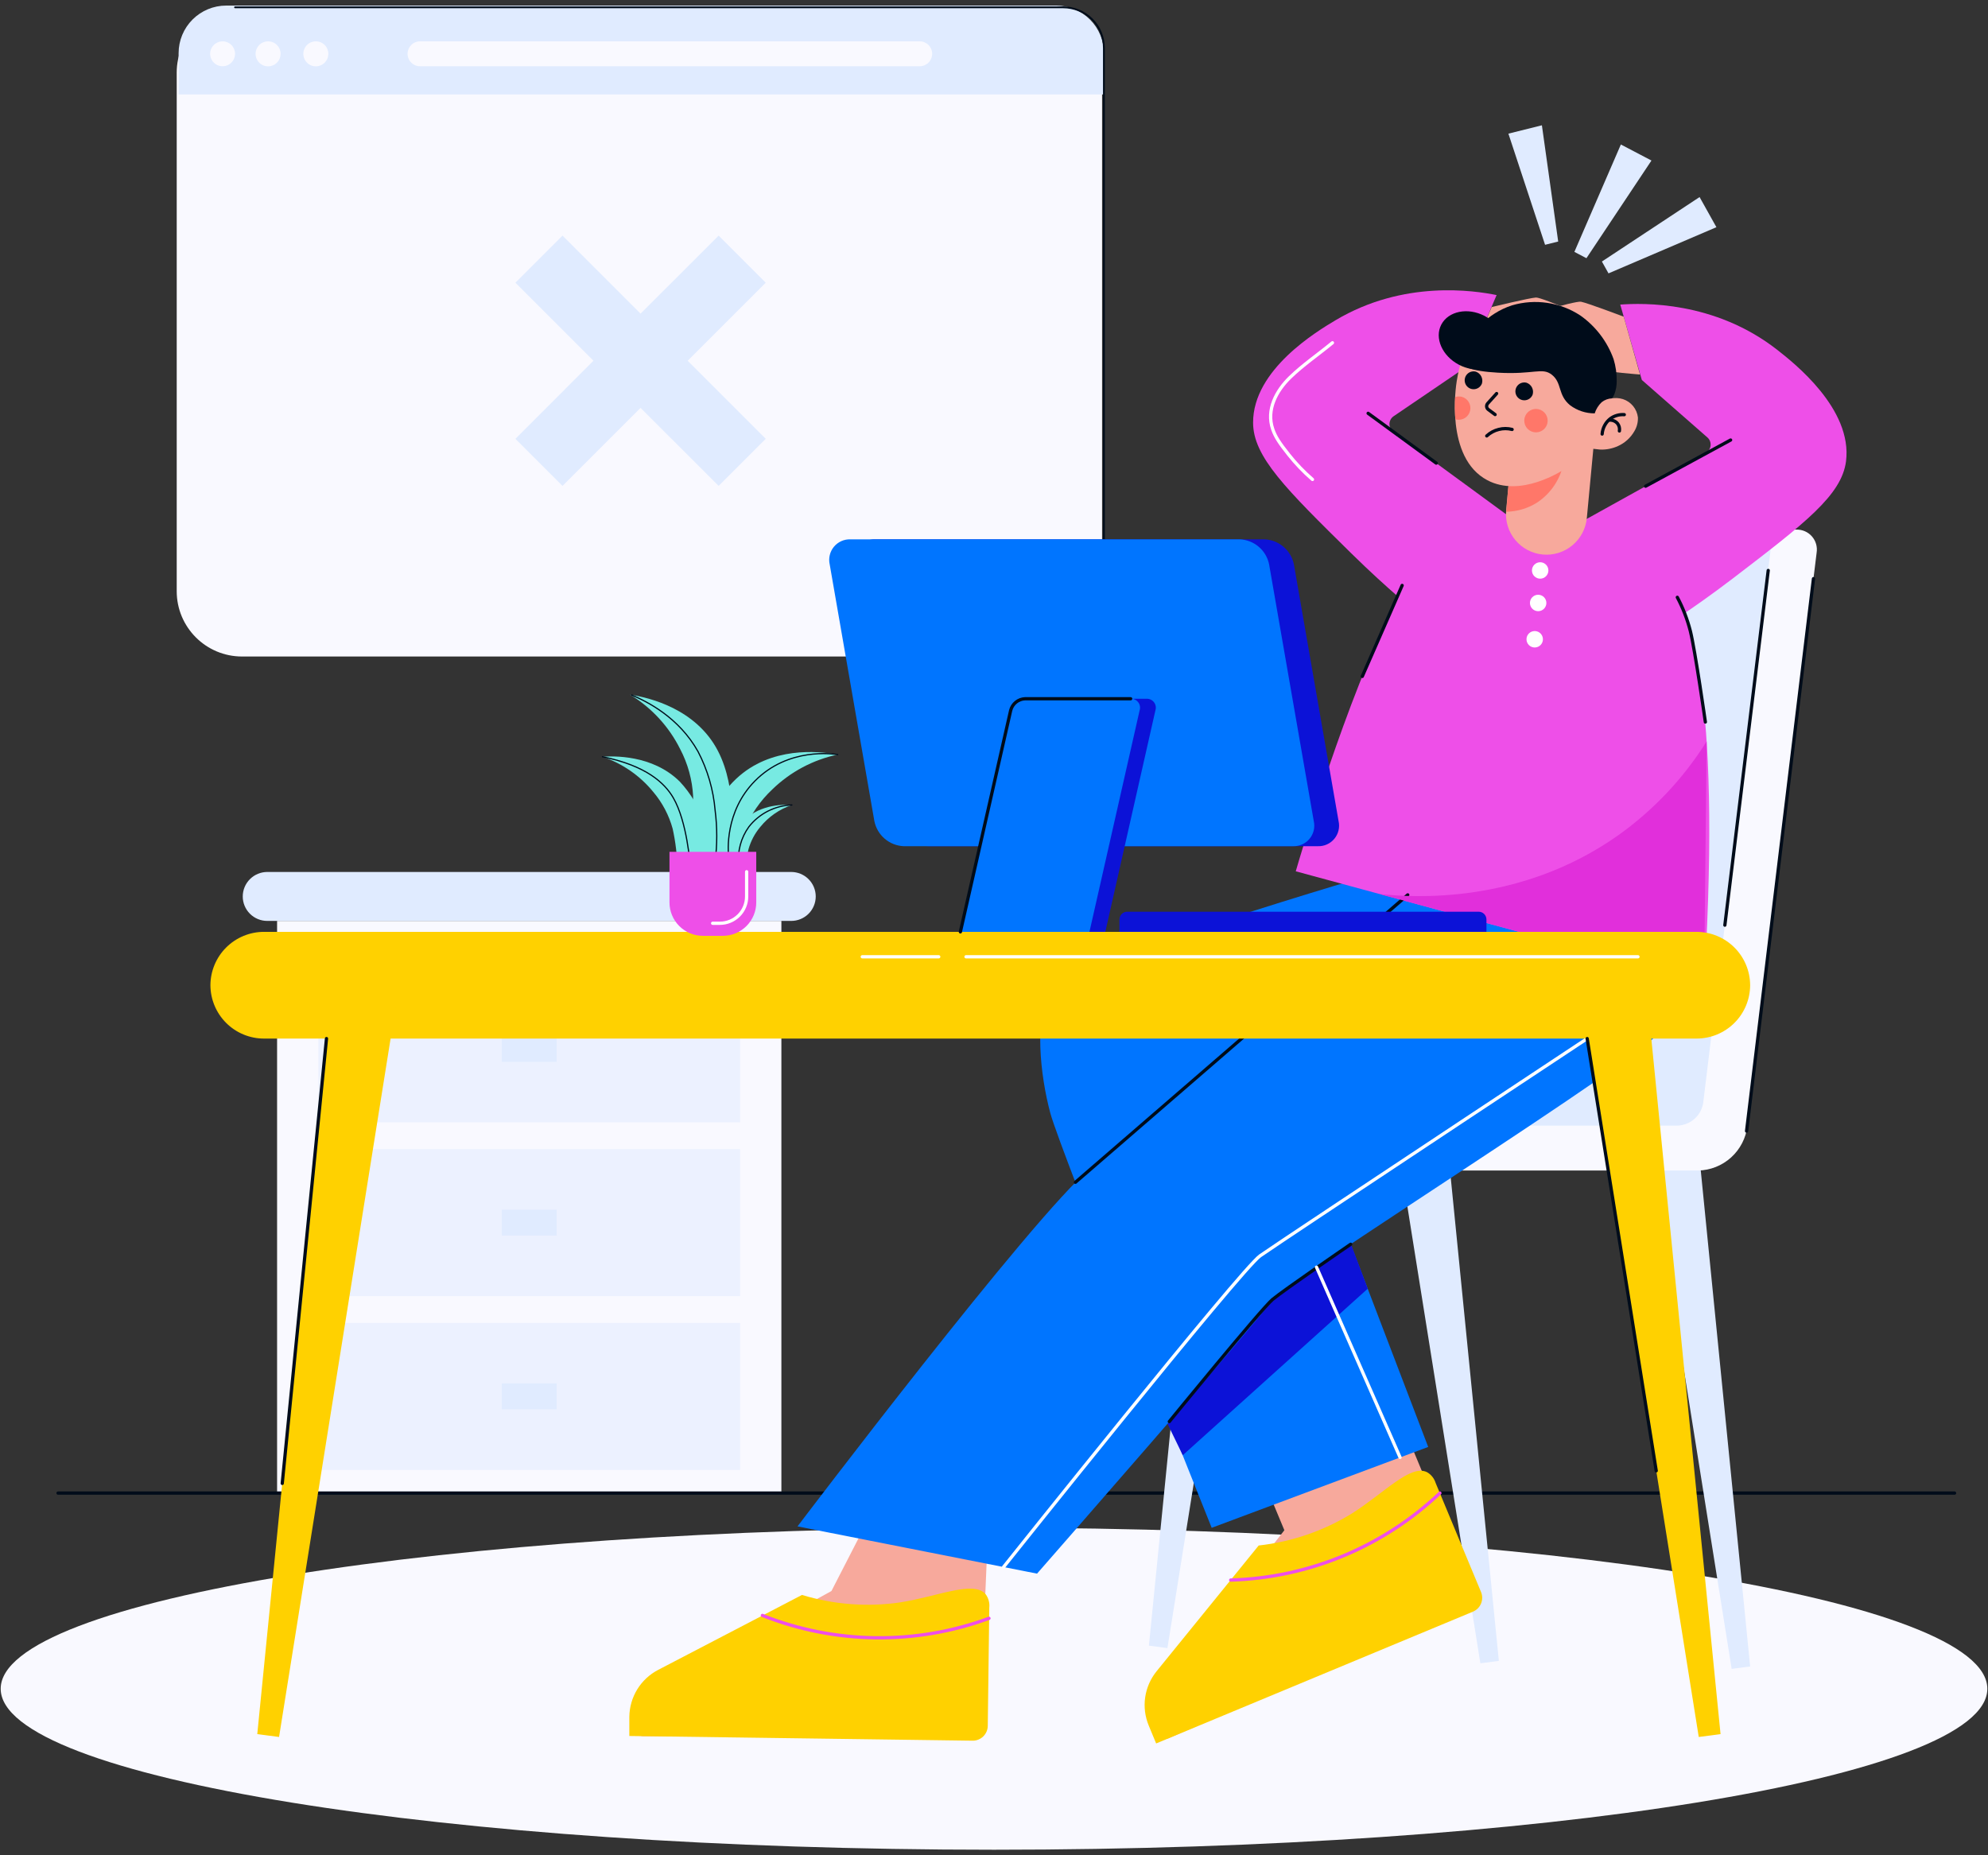<svg width="270" height="252" viewBox="0 0 270 252" fill="none" xmlns="http://www.w3.org/2000/svg">
<rect x="0" y="0" width="270" height="252" fill="#333333" stroke="none"/>
<g clip-path="url(#clip0_998_56816)">
<path d="M140.802 1H32.874C27.973 1 24 4.973 24 9.874V80.3C24 85.201 27.973 89.174 32.874 89.174H140.802C145.703 89.174 149.676 85.201 149.676 80.3V9.874C149.676 4.973 145.703 1 140.802 1Z" fill="#F9F9FF"/>
<path d="M97.603 32L86.998 42.601L76.397 32L70 38.397L80.601 48.998L70 59.603L76.397 66L86.998 55.399L97.603 66L104 59.603L93.399 48.998L104 38.397L97.603 32Z" fill="#E0EBFF"/>
<path d="M149.928 12.828V7.223C149.928 5.514 149.251 3.873 148.045 2.662C146.839 1.45 145.202 0.765 143.493 0.757H30.718C29.004 0.759 27.361 1.441 26.149 2.653C24.938 3.866 24.258 5.509 24.258 7.223V12.828H149.928Z" fill="#E0EBFF"/>
<path d="M31.924 7.308C31.924 7.643 31.824 7.97 31.638 8.248C31.452 8.526 31.188 8.743 30.879 8.871C30.57 9 30.23 9.033 29.901 8.968C29.573 8.902 29.271 8.741 29.035 8.505C28.798 8.268 28.637 7.966 28.572 7.638C28.506 7.31 28.54 6.97 28.668 6.66C28.796 6.351 29.013 6.087 29.291 5.901C29.569 5.715 29.897 5.616 30.231 5.616C30.68 5.616 31.111 5.794 31.428 6.111C31.745 6.429 31.924 6.859 31.924 7.308Z" fill="#F9F9FF"/>
<path d="M38.108 7.308C38.109 7.644 38.01 7.974 37.824 8.254C37.638 8.534 37.373 8.753 37.062 8.882C36.751 9.011 36.409 9.045 36.079 8.98C35.749 8.915 35.446 8.753 35.208 8.515C34.971 8.277 34.809 7.974 34.743 7.644C34.678 7.314 34.712 6.972 34.841 6.661C34.971 6.351 35.189 6.086 35.469 5.899C35.75 5.713 36.079 5.615 36.415 5.616C36.638 5.616 36.858 5.66 37.063 5.745C37.268 5.83 37.455 5.954 37.612 6.111C37.769 6.269 37.894 6.455 37.979 6.66C38.064 6.866 38.108 7.086 38.108 7.308Z" fill="#F9F9FF"/>
<path d="M44.592 7.308C44.593 7.644 44.495 7.973 44.309 8.253C44.123 8.533 43.858 8.752 43.548 8.881C43.237 9.011 42.896 9.045 42.566 8.98C42.236 8.916 41.933 8.754 41.695 8.517C41.457 8.28 41.294 7.977 41.228 7.648C41.162 7.318 41.196 6.976 41.324 6.666C41.452 6.355 41.67 6.089 41.95 5.902C42.229 5.715 42.557 5.616 42.894 5.616C43.116 5.615 43.337 5.658 43.543 5.743C43.749 5.827 43.936 5.952 44.094 6.109C44.252 6.266 44.377 6.453 44.463 6.659C44.548 6.865 44.592 7.085 44.592 7.308Z" fill="#F9F9FF"/>
<path d="M124.908 9H57.054C56.831 9.001 56.61 8.958 56.404 8.873C56.198 8.789 56.011 8.664 55.853 8.507C55.696 8.35 55.57 8.163 55.485 7.957C55.399 7.751 55.355 7.531 55.355 7.308C55.355 7.085 55.399 6.865 55.485 6.659C55.57 6.453 55.696 6.266 55.853 6.109C56.011 5.952 56.198 5.827 56.404 5.743C56.61 5.658 56.831 5.615 57.054 5.616H124.908C125.357 5.616 125.787 5.794 126.105 6.111C126.422 6.429 126.6 6.859 126.6 7.308C126.6 7.757 126.422 8.187 126.105 8.505C125.787 8.822 125.357 9 124.908 9Z" fill="#F9F9FF"/>
<path d="M31.926 0.994H144.398C145.865 0.994 147.272 1.577 148.309 2.614C149.346 3.651 149.929 5.058 149.929 6.526V82.465" stroke="#000C1A" stroke-width="0.249" stroke-linecap="round" stroke-linejoin="round"/>
<path d="M106.124 125.087H37.633V202.743H106.124V125.087Z" fill="#F9F9FF"/>
<path d="M107.459 125.087H36.299C35.862 125.088 35.43 125.003 35.026 124.836C34.623 124.67 34.256 124.426 33.947 124.118C33.637 123.81 33.392 123.444 33.224 123.041C33.056 122.638 32.969 122.206 32.969 121.769C32.969 120.886 33.32 120.039 33.944 119.415C34.569 118.79 35.416 118.439 36.299 118.439H107.459C108.342 118.439 109.189 118.79 109.813 119.415C110.438 120.039 110.789 120.886 110.789 121.769C110.788 122.206 110.701 122.638 110.533 123.041C110.365 123.444 110.12 123.81 109.811 124.118C109.502 124.426 109.135 124.67 108.731 124.836C108.327 125.003 107.895 125.088 107.459 125.087Z" fill="#E0EBFF"/>
<path opacity="0.5" d="M100.514 132.487H43.238V152.454H100.514V132.487Z" fill="#E0EBFF"/>
<path opacity="0.5" d="M100.514 179.688H43.238V199.656H100.514V179.688Z" fill="#E0EBFF"/>
<path opacity="0.5" d="M100.514 156.088H43.238V176.055H100.514V156.088Z" fill="#E0EBFF"/>
<path d="M75.603 140.712H68.148V144.224H75.603V140.712Z" fill="#E0EBFF"/>
<path d="M75.603 164.312H68.148V167.824H75.603V164.312Z" fill="#E0EBFF"/>
<path d="M75.603 187.913H68.148V191.425H75.603V187.913Z" fill="#E0EBFF"/>
<path d="M265.458 202.804H7.883" stroke="#000C1A" stroke-width="0.443" stroke-linecap="round" stroke-linejoin="round"/>
<path d="M135.002 251.249C209.509 251.249 269.909 241.459 269.909 229.383C269.909 217.306 209.509 207.517 135.002 207.517C60.494 207.517 0.094 217.306 0.094 229.383C0.094 241.459 60.494 251.249 135.002 251.249Z" fill="#F9F9FF"/>
<path d="M237.697 226.356L235.186 226.683L221.672 142.046L229.205 141.07L237.697 226.356Z" fill="#E0EBFF"/>
<path d="M156.039 223.529L158.556 223.857L172.07 139.219L164.531 138.243L156.039 223.529Z" fill="#E0EBFF"/>
<path d="M203.566 225.598L201.055 225.925L187.535 141.282L195.075 140.305L203.566 225.598Z" fill="#E0EBFF"/>
<path d="M230.637 158.993H166.871L169.158 139.044H238.977L237.321 152.946C237.122 154.589 236.336 156.106 235.108 157.217C233.88 158.328 232.293 158.958 230.637 158.993Z" fill="#F9F9FF"/>
<path d="M234.086 152.891H194.8C194.403 152.901 194.008 152.824 193.644 152.665C193.28 152.505 192.955 152.268 192.693 151.969C192.431 151.671 192.238 151.318 192.127 150.937C192.016 150.555 191.991 150.154 192.052 149.761L201.181 75.065C201.301 74.212 201.72 73.43 202.363 72.857C203.006 72.284 203.831 71.957 204.693 71.935H243.979C244.376 71.925 244.77 72.003 245.134 72.162C245.498 72.321 245.823 72.558 246.085 72.857C246.347 73.156 246.54 73.508 246.651 73.89C246.762 74.271 246.788 74.673 246.726 75.065L237.598 149.761C237.477 150.614 237.058 151.397 236.415 151.97C235.772 152.543 234.947 152.869 234.086 152.891Z" fill="#F9F9FF"/>
<path d="M227.806 152.891H188.52C188.124 152.9 187.73 152.822 187.366 152.663C187.003 152.503 186.679 152.266 186.418 151.967C186.156 151.669 185.964 151.316 185.853 150.935C185.743 150.554 185.717 150.153 185.779 149.761L194.877 75.071C194.997 74.219 195.416 73.436 196.059 72.863C196.702 72.29 197.528 71.963 198.389 71.942H237.681C238.078 71.933 238.472 72.011 238.835 72.17C239.199 72.33 239.523 72.567 239.785 72.865C240.047 73.164 240.24 73.516 240.351 73.897C240.462 74.278 240.489 74.679 240.428 75.071L231.324 149.761C231.204 150.615 230.784 151.399 230.14 151.972C229.495 152.545 228.668 152.871 227.806 152.891Z" fill="#E0EBFF"/>
<path d="M174.435 207.85L170.195 197.654L188.968 189.848L200.626 217.876L158.519 236.188L156.402 231.087L174.435 207.85Z" fill="#F7A99C"/>
<path d="M157.022 236.813L156.016 234.386C155.511 233.174 155.344 231.848 155.532 230.549C155.72 229.249 156.256 228.025 157.083 227.005L170.949 209.924C175.438 209.428 179.761 207.943 183.607 205.576C187.974 202.822 191.577 198.819 193.834 199.977C194.383 200.301 194.791 200.818 194.98 201.427L201.149 216.245C201.356 216.745 201.356 217.307 201.149 217.807C200.942 218.308 200.545 218.706 200.045 218.914L157.022 236.813Z" fill="#FFD100"/>
<path d="M167.148 214.619C177.749 214.307 187.863 210.101 195.559 202.804" stroke="#EE4FE8" stroke-width="0.443" stroke-linecap="round" stroke-linejoin="round"/>
<path d="M112.924 216.105L118.935 204.405L134.341 204.217L133.007 235.678L87.098 235.83L87.164 230.31L112.924 216.105Z" fill="#F7A99C"/>
<path d="M85.473 235.8V233.18C85.49 231.866 85.862 230.582 86.549 229.463C87.237 228.344 88.215 227.432 89.379 226.823L108.922 216.639C113.24 217.958 117.797 218.304 122.266 217.652C127.367 216.851 132.262 214.619 133.875 216.554C134.258 217.079 134.431 217.728 134.36 218.374L134.154 234.423C134.151 234.691 134.095 234.956 133.989 235.203C133.883 235.449 133.73 235.672 133.538 235.859C133.346 236.046 133.119 236.194 132.869 236.293C132.62 236.392 132.354 236.441 132.086 236.437L85.473 235.8Z" fill="#FFD100"/>
<path d="M103.547 219.423C113.406 223.336 124.361 223.476 134.317 219.817" stroke="#EE4FE8" stroke-width="0.443" stroke-linecap="round" stroke-linejoin="round"/>
<path d="M187.85 118.348C187.85 118.348 144.877 130.867 142.651 134.507C140.425 138.146 141.262 146.031 142.651 151.199C144.04 156.366 164.565 207.522 164.565 207.522L193.971 196.538L173.821 143.817L211.651 124.626L187.85 118.348Z" fill="#0075FF"/>
<path d="M158.562 193.384C158.562 193.384 170.402 177.407 172.21 176.018C174.017 174.629 183.334 168.576 183.334 168.576L185.76 175.042L160.637 197.66L158.562 193.384Z" fill="#0C12D7"/>
<path d="M224.015 129.454C224.015 129.454 226.241 137.642 225.131 140.372C224.021 143.101 173.945 174.539 172.835 176.504C171.725 178.469 140.845 213.746 140.845 213.746L108.316 207.328C108.316 207.328 140.306 165.101 148.094 158.702C155.882 152.303 191.213 121.551 191.213 121.551L224.015 129.454Z" fill="#0075FF"/>
<path d="M215.094 70.71L231.671 61.509C231.851 61.409 232.004 61.266 232.118 61.094C232.231 60.922 232.302 60.725 232.323 60.52C232.345 60.314 232.316 60.107 232.241 59.915C232.165 59.723 232.045 59.552 231.889 59.416L222.985 51.61L220.055 41.372C223.088 41.153 232.841 40.85 241.357 47.504C243.614 49.275 251.626 55.535 250.716 62.668C250.11 67.259 245.191 71.038 235.304 78.602C232.441 80.785 229.972 82.508 228.195 83.697L215.094 70.71Z" fill="#EE4FE8"/>
<path d="M220.525 43.015C220.525 43.015 215.564 41.135 214.721 40.983C213.877 40.832 205.355 43.41 205.355 43.41L205.707 45.272C205.707 45.272 212.088 45.563 212.379 45.739C212.67 45.915 216.48 49.851 217.28 50.185C218.081 50.518 222.739 50.87 222.739 50.87L220.525 43.015Z" fill="#F7A99C"/>
<path d="M204.53 69.837L189.233 58.64C189.067 58.519 188.933 58.359 188.842 58.175C188.751 57.99 188.705 57.787 188.708 57.581C188.712 57.376 188.765 57.174 188.862 56.993C188.96 56.812 189.1 56.657 189.269 56.541L199.083 49.87L203.262 40.08C200.266 39.473 190.64 37.969 181.36 43.513C178.897 44.987 170.175 50.185 170.188 57.403C170.188 62.031 174.627 66.398 183.495 75.132C186.061 77.655 188.299 79.669 189.912 81.076L204.53 69.837Z" fill="#EE4FE8"/>
<path d="M202.594 41.705C202.594 41.705 207.75 40.462 208.605 40.413C209.46 40.365 217.594 43.986 217.594 43.986L216.987 45.806C216.987 45.806 210.625 45.296 210.315 45.435C210.006 45.575 205.736 49.002 204.899 49.233C204.062 49.463 199.367 49.233 199.367 49.233L202.594 41.705Z" fill="#F7A99C"/>
<path d="M204.528 69.837L215.519 70.662C221.402 73.349 224.617 76.691 226.328 78.868C228.263 81.294 233.078 88.385 231.987 122.078C231.829 126.979 231.592 130.952 231.429 133.391L175.984 118.348C176.621 116.14 182.844 94.948 189.328 82.21C191.033 78.856 193.386 74.859 197.953 72.196C199.983 71.016 202.212 70.217 204.528 69.837Z" fill="#EE4FE8"/>
<path d="M209.523 75.32C210.976 75.455 212.424 75.008 213.547 74.076C214.671 73.145 215.379 71.805 215.516 70.352L216.626 58.555L205.665 57.524L204.555 69.321C204.419 70.775 204.865 72.224 205.797 73.349C206.728 74.474 208.069 75.183 209.523 75.32Z" fill="#F7A99C"/>
<path d="M204.864 66.022L212.336 62.989C211.888 65.128 210.624 67.007 208.812 68.23C207.544 69.045 206.073 69.488 204.566 69.509L204.864 66.022Z" fill="#FF7769"/>
<path d="M217.22 54.928C217.269 54.752 217.766 54.522 217.918 54.443C218.176 54.308 218.452 54.208 218.736 54.145C219.292 54.019 219.872 54.042 220.417 54.212C220.96 54.388 221.441 54.717 221.802 55.159C222.164 55.601 222.39 56.138 222.455 56.705C222.477 57.374 222.302 58.034 221.951 58.604C221.444 59.474 220.679 60.165 219.761 60.581C219.002 60.93 218.171 61.096 217.335 61.066C216.724 61.019 216.116 60.932 215.516 60.805C216.086 58.844 216.654 56.885 217.22 54.928Z" fill="#F7A99C"/>
<path d="M218.707 55.177C217.856 58.595 215.758 61.572 212.824 63.523C211.999 64.056 206.516 67.611 202.003 65.227C196.199 62.164 197.757 52.326 197.842 51.792C198.146 49.972 199.055 44.696 203.732 42.245C204.983 41.606 206.349 41.221 207.75 41.112C209.151 41.002 210.56 41.171 211.896 41.609C213.231 42.046 214.467 42.744 215.532 43.661C216.597 44.578 217.47 45.696 218.101 46.952C219.854 50.452 219.059 53.751 218.707 55.177Z" fill="#F7A99C"/>
<path d="M201.265 52.108C201.178 52.323 201.031 52.51 200.842 52.644C200.653 52.779 200.429 52.856 200.197 52.867C199.965 52.879 199.734 52.823 199.533 52.707C199.332 52.59 199.168 52.419 199.061 52.213C198.954 52.006 198.909 51.773 198.931 51.542C198.953 51.311 199.041 51.09 199.184 50.908C199.327 50.725 199.52 50.587 199.739 50.51C199.959 50.434 200.196 50.422 200.422 50.476C200.748 50.583 201.019 50.814 201.177 51.119C201.335 51.425 201.366 51.779 201.265 52.108Z" fill="#000C1A"/>
<path d="M208.151 53.612C208.065 53.827 207.918 54.014 207.729 54.148C207.539 54.283 207.315 54.361 207.083 54.372C206.851 54.383 206.621 54.327 206.42 54.211C206.218 54.095 206.055 53.923 205.948 53.717C205.841 53.51 205.796 53.278 205.818 53.046C205.84 52.815 205.927 52.595 206.071 52.412C206.214 52.229 206.407 52.091 206.626 52.014C206.846 51.938 207.082 51.926 207.308 51.98C207.635 52.087 207.906 52.318 208.064 52.623C208.221 52.929 208.253 53.284 208.151 53.612Z" fill="#000C1A"/>
<path d="M203.263 53.454L202.05 54.8C201.998 54.858 201.958 54.927 201.934 55.001C201.91 55.075 201.901 55.154 201.909 55.232C201.917 55.309 201.941 55.385 201.98 55.453C202.019 55.52 202.072 55.579 202.135 55.625L203.057 56.311" stroke="#000C1A" stroke-width="0.443" stroke-linecap="round" stroke-linejoin="round"/>
<path d="M210.161 57.475C210.094 57.782 209.937 58.063 209.711 58.281C209.484 58.498 209.198 58.644 208.889 58.7C208.58 58.755 208.261 58.718 207.973 58.592C207.685 58.466 207.44 58.258 207.271 57.993C207.101 57.729 207.014 57.42 207.02 57.105C207.026 56.791 207.125 56.486 207.304 56.228C207.484 55.97 207.736 55.771 208.028 55.656C208.321 55.541 208.641 55.516 208.948 55.583C209.359 55.675 209.717 55.925 209.944 56.279C210.172 56.634 210.25 57.064 210.161 57.475Z" fill="#FF7769"/>
<path d="M217.594 58.955C217.625 58.55 217.739 58.155 217.93 57.796C218.121 57.437 218.385 57.121 218.704 56.869C219.251 56.466 219.924 56.272 220.602 56.323" stroke="#000C1A" stroke-width="0.443" stroke-linecap="round" stroke-linejoin="round"/>
<path d="M218.609 57.063C218.817 57.052 219.024 57.09 219.214 57.174C219.404 57.258 219.571 57.387 219.701 57.548C219.806 57.688 219.881 57.848 219.922 58.018C219.962 58.188 219.968 58.365 219.938 58.537" stroke="#000C1A" stroke-width="0.443" stroke-linecap="round" stroke-linejoin="round"/>
<path d="M218.948 54.109C218.429 54.128 217.929 54.313 217.523 54.637C217.089 55.055 216.766 55.574 216.583 56.147C215.381 56.154 214.209 55.769 213.247 55.049C211.536 53.654 212.179 52.016 210.766 50.9C209.444 49.857 208.34 50.9 203.445 50.621C199.606 50.415 198.514 49.693 198.453 49.19C198.476 48.825 198.551 48.465 198.678 48.122C198.75 47.818 198.845 47.52 198.963 47.231C199.244 46.605 199.585 46.008 199.982 45.447C200.78 44.323 201.787 43.361 202.948 42.615C203.702 42.128 204.518 41.742 205.374 41.469C206.927 41.014 208.56 40.902 210.161 41.142C211.761 41.382 213.29 41.967 214.642 42.858C216.716 44.321 218.29 46.388 219.148 48.778C219.442 49.742 219.585 50.747 219.573 51.756C219.581 52.377 219.47 52.995 219.246 53.575C219.16 53.761 219.061 53.939 218.948 54.109Z" fill="#000C1A"/>
<path d="M198.483 53.885C198.197 53.825 197.901 53.846 197.627 53.945C197.569 54.944 197.579 55.945 197.658 56.942L197.809 56.99C198.217 57.07 198.641 56.987 198.988 56.758C199.336 56.529 199.58 56.174 199.668 55.767C199.756 55.361 199.681 54.936 199.46 54.584C199.238 54.232 198.887 53.981 198.483 53.885Z" fill="#FF7769"/>
<path d="M204.009 48.377C203.051 50.197 200.424 50.737 198.144 49.542C195.863 48.347 194.796 45.903 195.754 44.083C196.712 42.263 199.345 41.717 201.625 42.912C203.906 44.107 204.973 46.509 204.009 48.377Z" fill="#000C1A"/>
<path d="M201.922 59.21C202.38 58.784 202.94 58.481 203.547 58.331C204.144 58.177 204.77 58.177 205.367 58.331" stroke="#000C1A" stroke-width="0.443" stroke-linecap="round" stroke-linejoin="round"/>
<path d="M146.059 160.588L191.192 121.551" stroke="#000C1A" stroke-width="0.443" stroke-linecap="round" stroke-linejoin="round"/>
<path d="M158.809 193.093C158.809 193.093 171.309 177.777 172.832 176.504C174.354 175.23 183.44 169.007 183.44 169.007" stroke="#000C1A" stroke-width="0.443" stroke-linecap="round" stroke-linejoin="round"/>
<path d="M225.129 134.737C225.129 134.737 173.779 168.704 171.147 170.572C168.514 172.44 136.301 212.848 136.301 212.848" stroke="white" stroke-width="0.443" stroke-linecap="round" stroke-linejoin="round"/>
<path d="M190.149 197.957L178.801 172.119" stroke="white" stroke-width="0.443" stroke-linecap="round" stroke-linejoin="round"/>
<path d="M223.5 66.04L235.043 59.768" stroke="#000C1A" stroke-width="0.443" stroke-linecap="round" stroke-linejoin="round"/>
<path d="M195.062 62.904L185.812 56.141" stroke="#000C1A" stroke-width="0.443" stroke-linecap="round" stroke-linejoin="round"/>
<path d="M190.432 79.517L185.016 91.879" stroke="#000C1A" stroke-width="0.443" stroke-linecap="round" stroke-linejoin="round"/>
<path d="M227.805 81.131C228.576 82.585 229.17 84.127 229.576 85.722C230.225 88.336 231.614 98.071 231.614 98.071" stroke="#000C1A" stroke-width="0.443" stroke-linecap="round" stroke-linejoin="round"/>
<path d="M231.788 100.704L231.443 133.391L187.371 121.436C191.902 121.921 206.392 122.885 219.712 113.502C224.543 110.074 228.647 105.725 231.788 100.704Z" fill="#E12FDB"/>
<path d="M180.965 46.558C179.073 48.123 176.986 49.542 175.221 51.252C173.341 53.072 171.946 55.668 172.856 58.294C173.213 59.337 173.765 60.169 175.039 61.77C176.003 62.987 177.079 64.11 178.254 65.124" stroke="white" stroke-width="0.443" stroke-linecap="round" stroke-linejoin="round"/>
<path d="M209.179 78.601C209.795 78.601 210.295 78.102 210.295 77.485C210.295 76.869 209.795 76.369 209.179 76.369C208.562 76.369 208.062 76.869 208.062 77.485C208.062 78.102 208.562 78.601 209.179 78.601Z" fill="white"/>
<path d="M208.905 83.017C209.521 83.017 210.021 82.517 210.021 81.901C210.021 81.285 209.521 80.785 208.905 80.785C208.289 80.785 207.789 81.285 207.789 81.901C207.789 82.517 208.289 83.017 208.905 83.017Z" fill="white"/>
<path d="M208.436 87.948C209.053 87.948 209.552 87.449 209.552 86.832C209.552 86.216 209.053 85.716 208.436 85.716C207.82 85.716 207.32 86.216 207.32 86.832C207.32 87.449 207.82 87.948 208.436 87.948Z" fill="white"/>
<path d="M230.449 141.069H35.857C33.931 141.069 32.085 140.307 30.721 138.948C29.357 137.59 28.586 135.746 28.578 133.821C28.586 131.896 29.357 130.053 30.721 128.694C32.085 127.336 33.931 126.573 35.857 126.573H230.449C232.368 126.581 234.207 127.347 235.565 128.705C236.923 130.062 237.689 131.901 237.697 133.821C237.689 135.741 236.923 137.58 235.565 138.938C234.207 140.295 232.368 141.061 230.449 141.069Z" fill="#FFD100"/>
<path d="M233.676 235.545L230.716 235.933L214.77 136.078L223.661 134.925L233.676 235.545Z" fill="#FFD100"/>
<path d="M34.941 235.545L37.901 235.933L53.847 136.078L44.956 134.925L34.941 235.545Z" fill="#FFD100"/>
<path d="M240.151 77.485L234.262 125.663" stroke="#000C1A" stroke-width="0.443" stroke-linecap="round" stroke-linejoin="round"/>
<path d="M246.297 78.601L237.211 153.631" stroke="#000C1A" stroke-width="0.443" stroke-linecap="round" stroke-linejoin="round"/>
<path d="M131.199 129.958H222.46" stroke="white" stroke-width="0.443" stroke-linecap="round" stroke-linejoin="round"/>
<path d="M127.493 129.958H117.109" stroke="white" stroke-width="0.443" stroke-linecap="round" stroke-linejoin="round"/>
<path d="M44.343 141.07L38.332 201.488" stroke="#000C1A" stroke-width="0.443" stroke-linecap="round" stroke-linejoin="round"/>
<path d="M215.562 141.07L224.94 199.777" stroke="#000C1A" stroke-width="0.443" stroke-linecap="round" stroke-linejoin="round"/>
<path d="M178.983 114.939H126.123C125.17 114.904 124.256 114.548 123.53 113.929C122.804 113.311 122.307 112.466 122.12 111.531L116.054 76.666C115.959 76.25 115.961 75.817 116.06 75.402C116.158 74.987 116.351 74.599 116.623 74.27C116.895 73.941 117.239 73.678 117.628 73.502C118.017 73.327 118.442 73.243 118.869 73.258H171.729C172.682 73.294 173.596 73.649 174.322 74.268C175.048 74.886 175.545 75.731 175.732 76.666L181.798 111.531C181.893 111.947 181.891 112.38 181.792 112.795C181.693 113.211 181.501 113.598 181.229 113.927C180.957 114.257 180.613 114.519 180.224 114.695C179.835 114.87 179.41 114.954 178.983 114.939Z" fill="#0C12D7"/>
<path d="M175.64 114.939H122.756C121.802 114.904 120.889 114.548 120.163 113.929C119.437 113.311 118.94 112.466 118.752 111.531L112.687 76.666C112.592 76.25 112.594 75.817 112.693 75.402C112.791 74.987 112.984 74.599 113.256 74.27C113.528 73.941 113.871 73.678 114.261 73.502C114.65 73.327 115.075 73.243 115.501 73.258H168.362C169.315 73.294 170.228 73.649 170.955 74.268C171.681 74.886 172.178 75.731 172.365 76.666L178.43 111.531C178.525 111.945 178.523 112.375 178.426 112.789C178.329 113.203 178.138 113.589 177.869 113.917C177.6 114.246 177.259 114.509 176.873 114.686C176.487 114.864 176.065 114.95 175.64 114.939Z" fill="#0075FF"/>
<path d="M150.119 126.573H132.578L139.408 96.501C139.517 96.061 139.766 95.669 140.117 95.382C140.468 95.096 140.902 94.931 141.355 94.911H155.706C155.902 94.902 156.098 94.94 156.277 95.023C156.455 95.106 156.611 95.231 156.73 95.387C156.85 95.543 156.929 95.727 156.962 95.921C156.995 96.115 156.98 96.314 156.919 96.501L150.119 126.573Z" fill="#0C12D7"/>
<path d="M147.963 126.573H130.434L137.263 96.501C137.373 96.061 137.622 95.669 137.973 95.382C138.324 95.096 138.758 94.931 139.21 94.911H153.561C153.758 94.902 153.954 94.94 154.132 95.023C154.311 95.106 154.466 95.231 154.586 95.387C154.705 95.543 154.785 95.727 154.817 95.921C154.85 96.115 154.836 96.314 154.774 96.501L147.963 126.573Z" fill="#0075FF"/>
<path d="M130.434 126.573L137.263 96.501C137.373 96.061 137.622 95.669 137.973 95.382C138.324 95.096 138.758 94.931 139.21 94.911H153.561" stroke="#000C1A" stroke-width="0.443" stroke-linecap="round" stroke-linejoin="round"/>
<path d="M153.084 123.837H200.826C201.106 123.837 201.374 123.949 201.572 124.147C201.77 124.344 201.881 124.613 201.881 124.893V126.573H152.035V124.893C152.035 124.614 152.146 124.346 152.342 124.149C152.539 123.951 152.806 123.839 153.084 123.837Z" fill="#0C12D7"/>
<path d="M215.462 35.07L213.824 34.214L220.138 19.627L224.293 21.805L215.462 35.07Z" fill="#E0EBFF"/>
<path d="M218.46 37.132L217.562 35.524L230.828 26.766L233.114 30.86L218.46 37.132Z" fill="#E0EBFF"/>
<path d="M211.626 32.807L209.843 33.25L204.863 18.153L209.412 17.019L211.626 32.807Z" fill="#E0EBFF"/>
<path d="M93.719 118.821C94.095 116.201 94.904 113.661 96.115 111.306C96.952 109.675 98.335 107 100.894 105.004C105.819 101.177 112.146 102.196 113.747 102.499C110.414 103.206 107.349 104.84 104.903 107.212C103.262 108.747 101.972 110.62 101.125 112.701C100.41 114.749 99.898 116.862 99.596 119.009L93.719 118.821Z" fill="#77EAE2"/>
<path d="M99.124 116.371C99.629 113.772 99.699 111.107 99.33 108.486C99.076 106.666 98.657 103.682 96.904 100.959C93.513 95.724 87.199 94.602 85.586 94.365C88.503 96.136 90.859 98.698 92.379 101.753C93.426 103.743 94.026 105.937 94.138 108.183C94.145 110.348 93.942 112.51 93.532 114.636L99.124 116.371Z" fill="#77EAE2"/>
<path d="M96.937 118.409C96.88 116.183 96.456 113.982 95.682 111.895C94.999 109.756 93.849 107.796 92.315 106.157C88.585 102.469 83.217 102.693 81.828 102.79C84.543 103.708 86.943 105.375 88.749 107.6C89.967 109.046 90.857 110.739 91.357 112.562C91.749 114.342 91.968 116.156 92.012 117.978L96.937 118.409Z" fill="#77EAE2"/>
<path d="M98.195 119.01C98.228 117.631 98.49 116.268 98.972 114.976C99.393 113.651 100.104 112.437 101.052 111.422C103.363 109.141 106.699 109.281 107.548 109.341C105.866 109.909 104.379 110.941 103.26 112.319C102.507 113.214 101.956 114.261 101.647 115.388C101.403 116.491 101.269 117.614 101.246 118.743L98.195 119.01Z" fill="#77EAE2"/>
<path d="M81.828 102.79C87.772 104.003 90.265 106.345 91.436 108.358C93.334 111.628 93.722 117.457 93.722 117.457" stroke="#000C1A" stroke-width="0.164" stroke-linecap="round" stroke-linejoin="round"/>
<path d="M85.769 94.402C87.862 95.269 92.205 97.435 94.807 102.093C96.101 104.571 96.889 107.283 97.124 110.069C97.42 112.379 97.42 114.716 97.124 117.026" stroke="#000C1A" stroke-width="0.164" stroke-linecap="round" stroke-linejoin="round"/>
<path d="M113.77 102.499C113.206 102.408 107.068 101.474 102.525 106.084C98.412 110.257 98.885 115.643 98.952 116.395" stroke="#000C1A" stroke-width="0.164" stroke-linecap="round" stroke-linejoin="round"/>
<path d="M107.55 109.341C106.421 109.377 105.313 109.66 104.305 110.17C103.297 110.681 102.413 111.406 101.715 112.295C100.638 113.781 100.143 115.612 100.326 117.438" stroke="#000C1A" stroke-width="0.164" stroke-linecap="round" stroke-linejoin="round"/>
<path d="M90.926 115.704H102.711V122.576C102.711 123.779 102.233 124.933 101.382 125.784C100.531 126.635 99.377 127.113 98.174 127.113H95.463C94.26 127.113 93.106 126.635 92.255 125.784C91.404 124.933 90.926 123.779 90.926 122.576V115.704Z" fill="#EE4FE8"/>
<path d="M101.405 118.409V121.769C101.405 122.734 101.021 123.66 100.339 124.343C99.656 125.025 98.731 125.408 97.766 125.408H96.789" stroke="white" stroke-width="0.443" stroke-linecap="round" stroke-linejoin="round"/>
</g>
<defs>
<clipPath id="clip0_998_56816">
<rect width="269.816" height="250.485" fill="white" transform="translate(0.094 0.757)"/>
</clipPath>
</defs>
</svg>
